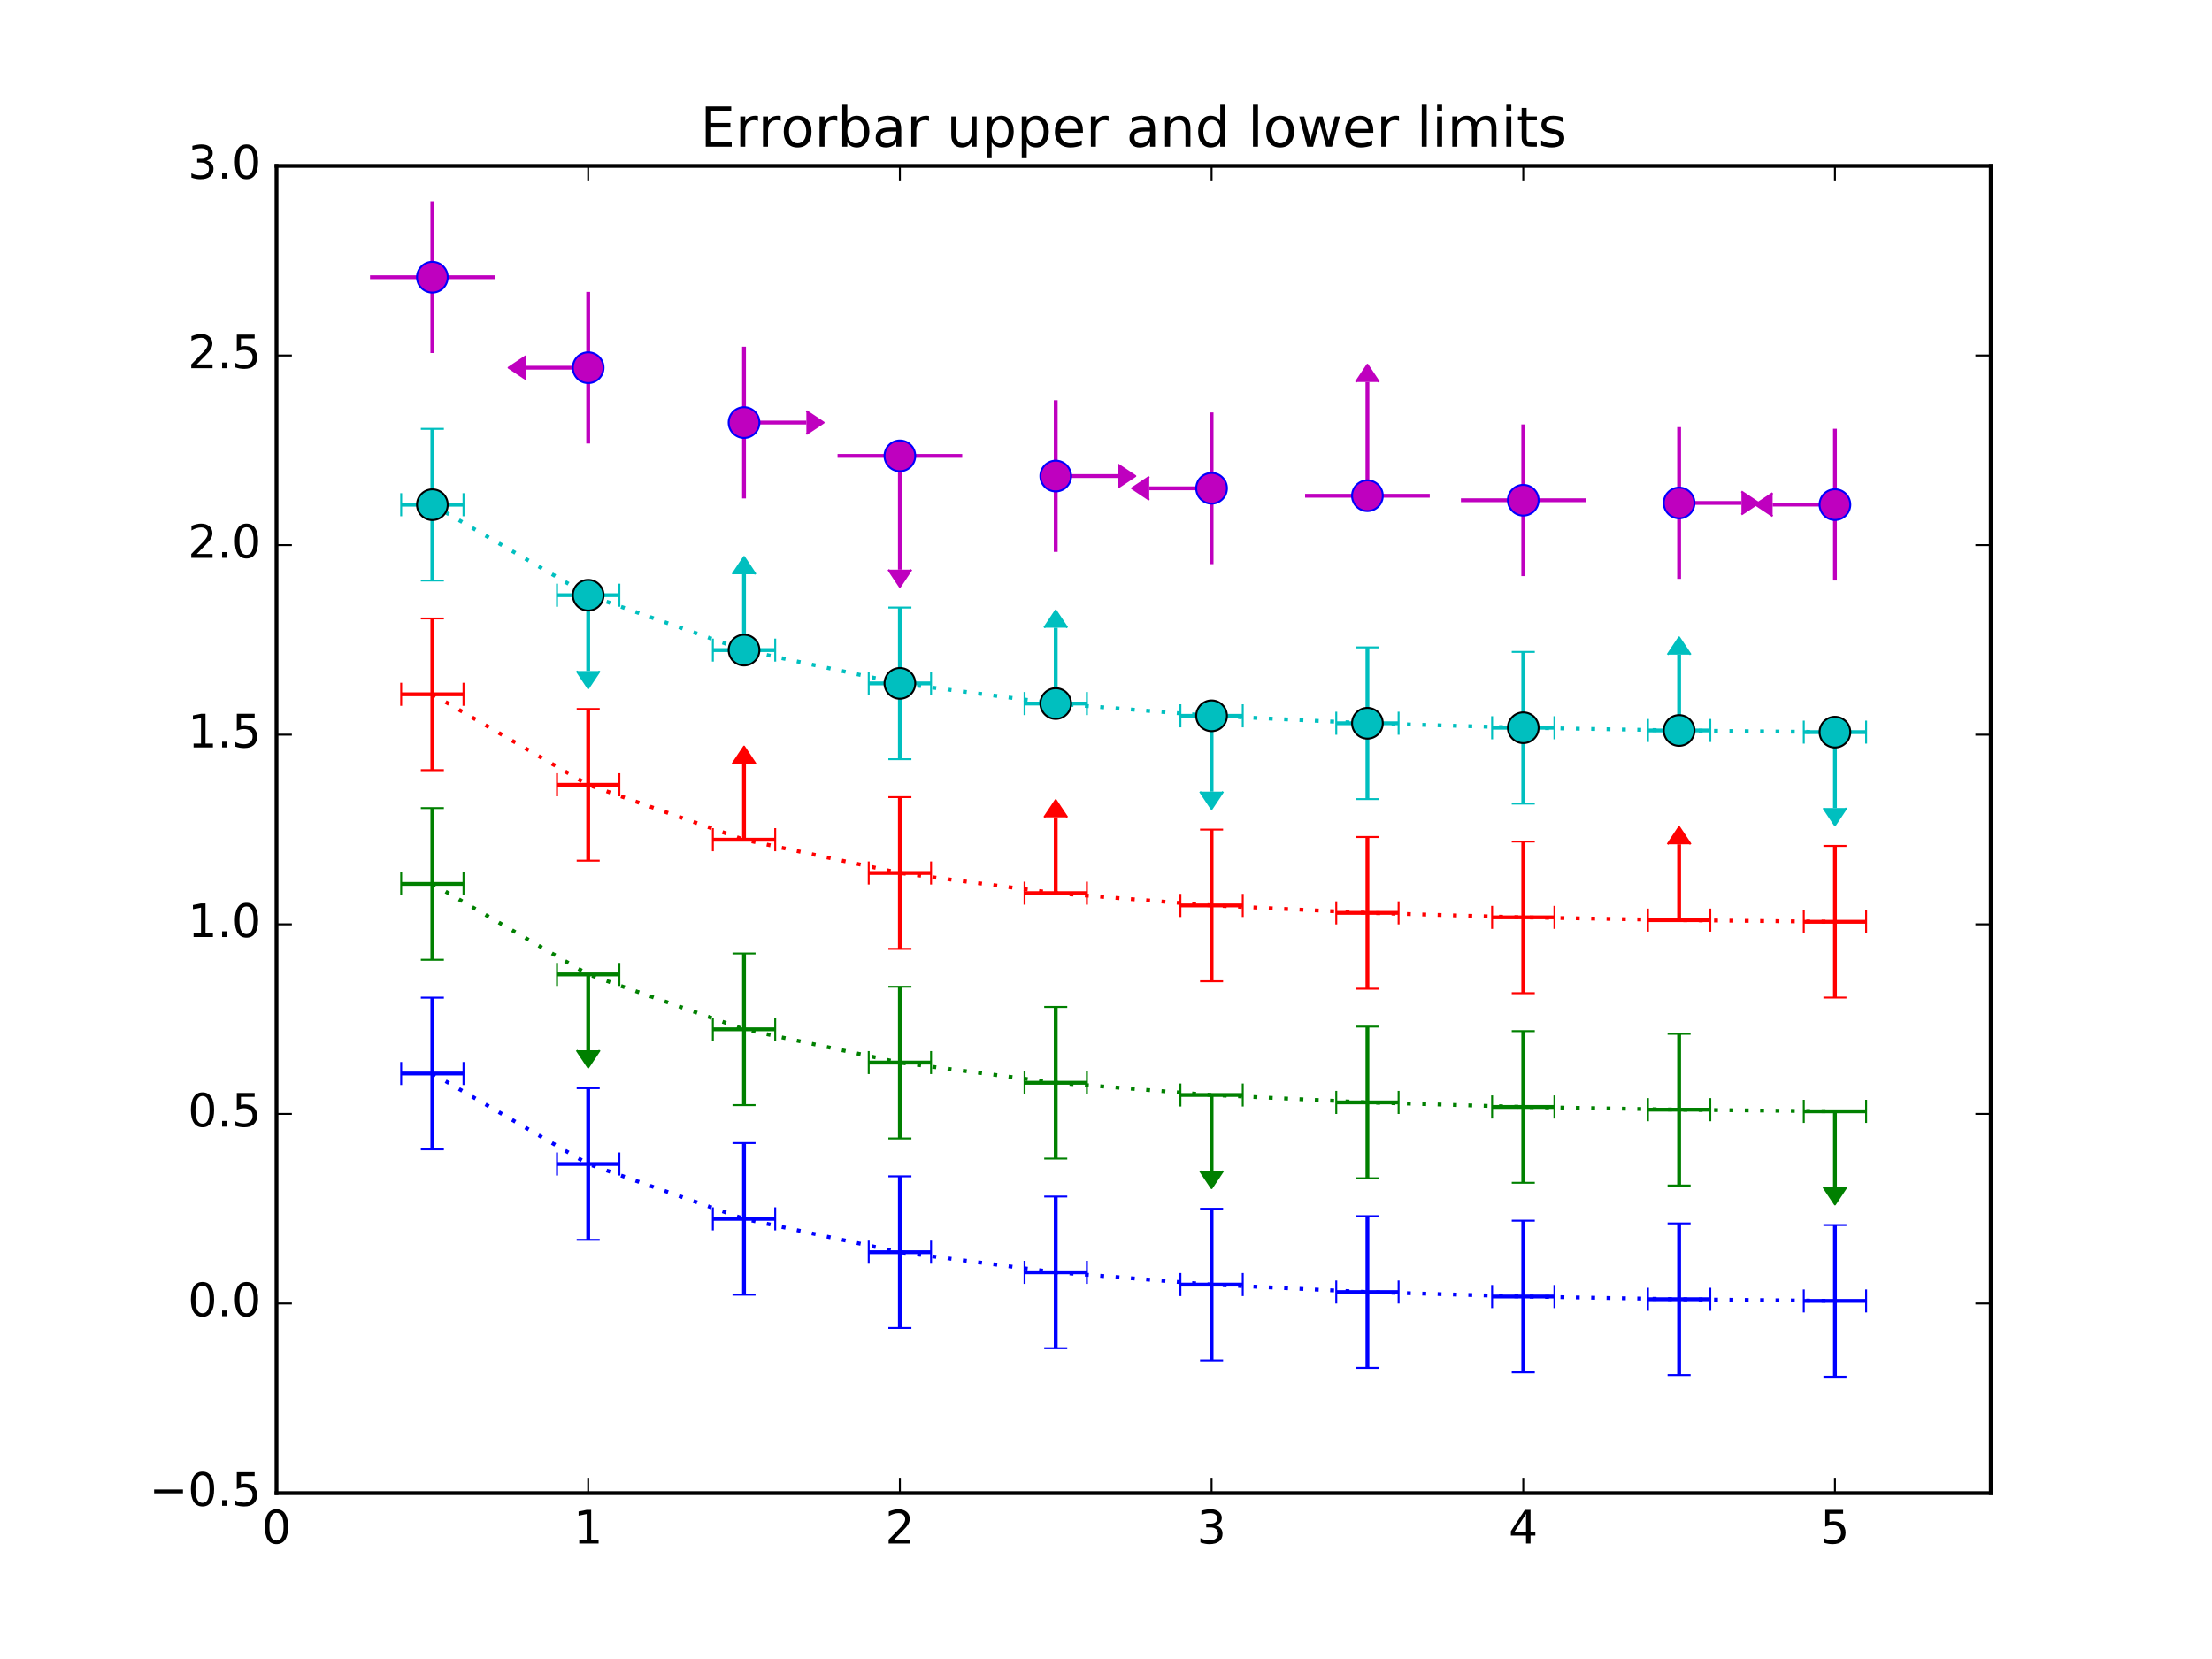 <?xml version="1.0" encoding="utf-8" standalone="no"?>
<!DOCTYPE svg PUBLIC "-//W3C//DTD SVG 1.1//EN"
  "http://www.w3.org/Graphics/SVG/1.1/DTD/svg11.dtd">
<!-- Created with matplotlib (http://matplotlib.org/) -->
<svg height="432pt" version="1.1" viewBox="0 0 576 432" width="576pt" xmlns="http://www.w3.org/2000/svg" xmlns:xlink="http://www.w3.org/1999/xlink">
 <defs>
  <style type="text/css">
*{stroke-linecap:butt;stroke-linejoin:round;}
  </style>
 </defs>
 <g id="figure_1">
  <g id="patch_1">
   <path d="M 0 432 
L 576 432 
L 576 0 
L 0 0 
z
" style="fill:#ffffff;"/>
  </g>
  <g id="axes_1">
   <g id="patch_2">
    <path d="M 72 388.8 
L 518.4 388.8 
L 518.4 43.2 
L 72 43.2 
z
" style="fill:#ffffff;"/>
   </g>
   <g id="LineCollection_1">
    <path clip-path="url(#pa5d7f99718)" d="M 104.465 279.538 
L 120.698 279.538 
" style="fill:none;stroke:#0000ff;"/>
    <path clip-path="url(#pa5d7f99718)" d="M 145.047 303.103 
L 161.28 303.103 
" style="fill:none;stroke:#0000ff;"/>
    <path clip-path="url(#pa5d7f99718)" d="M 185.629 317.396 
L 201.862 317.396 
" style="fill:none;stroke:#0000ff;"/>
    <path clip-path="url(#pa5d7f99718)" d="M 226.211 326.065 
L 242.444 326.065 
" style="fill:none;stroke:#0000ff;"/>
    <path clip-path="url(#pa5d7f99718)" d="M 266.793 331.323 
L 283.025 331.323 
" style="fill:none;stroke:#0000ff;"/>
    <path clip-path="url(#pa5d7f99718)" d="M 307.375 334.512 
L 323.607 334.512 
" style="fill:none;stroke:#0000ff;"/>
    <path clip-path="url(#pa5d7f99718)" d="M 347.956 336.447 
L 364.189 336.447 
" style="fill:none;stroke:#0000ff;"/>
    <path clip-path="url(#pa5d7f99718)" d="M 388.538 337.62 
L 404.771 337.62 
" style="fill:none;stroke:#0000ff;"/>
    <path clip-path="url(#pa5d7f99718)" d="M 429.12 338.332 
L 445.353 338.332 
" style="fill:none;stroke:#0000ff;"/>
    <path clip-path="url(#pa5d7f99718)" d="M 469.702 338.763 
L 485.935 338.763 
" style="fill:none;stroke:#0000ff;"/>
   </g>
   <g id="LineCollection_2">
    <path clip-path="url(#pa5d7f99718)" d="M 112.582 299.287 
L 112.582 259.789 
" style="fill:none;stroke:#0000ff;"/>
    <path clip-path="url(#pa5d7f99718)" d="M 153.164 322.852 
L 153.164 283.355 
" style="fill:none;stroke:#0000ff;"/>
    <path clip-path="url(#pa5d7f99718)" d="M 193.745 337.145 
L 193.745 297.647 
" style="fill:none;stroke:#0000ff;"/>
    <path clip-path="url(#pa5d7f99718)" d="M 234.327 345.814 
L 234.327 306.317 
" style="fill:none;stroke:#0000ff;"/>
    <path clip-path="url(#pa5d7f99718)" d="M 274.909 351.072 
L 274.909 311.575 
" style="fill:none;stroke:#0000ff;"/>
    <path clip-path="url(#pa5d7f99718)" d="M 315.491 354.261 
L 315.491 314.764 
" style="fill:none;stroke:#0000ff;"/>
    <path clip-path="url(#pa5d7f99718)" d="M 356.073 356.195 
L 356.073 316.698 
" style="fill:none;stroke:#0000ff;"/>
    <path clip-path="url(#pa5d7f99718)" d="M 396.655 357.369 
L 396.655 317.871 
" style="fill:none;stroke:#0000ff;"/>
    <path clip-path="url(#pa5d7f99718)" d="M 437.236 358.08 
L 437.236 318.583 
" style="fill:none;stroke:#0000ff;"/>
    <path clip-path="url(#pa5d7f99718)" d="M 477.818 358.512 
L 477.818 319.015 
" style="fill:none;stroke:#0000ff;"/>
   </g>
   <g id="LineCollection_3">
    <path clip-path="url(#pa5d7f99718)" d="M 104.465 230.167 
L 120.698 230.167 
" style="fill:none;stroke:#008000;"/>
    <path clip-path="url(#pa5d7f99718)" d="M 145.047 253.732 
L 161.28 253.732 
" style="fill:none;stroke:#008000;"/>
    <path clip-path="url(#pa5d7f99718)" d="M 185.629 268.025 
L 201.862 268.025 
" style="fill:none;stroke:#008000;"/>
    <path clip-path="url(#pa5d7f99718)" d="M 226.211 276.694 
L 242.444 276.694 
" style="fill:none;stroke:#008000;"/>
    <path clip-path="url(#pa5d7f99718)" d="M 266.793 281.952 
L 283.025 281.952 
" style="fill:none;stroke:#008000;"/>
    <path clip-path="url(#pa5d7f99718)" d="M 307.375 285.141 
L 323.607 285.141 
" style="fill:none;stroke:#008000;"/>
    <path clip-path="url(#pa5d7f99718)" d="M 347.956 287.075 
L 364.189 287.075 
" style="fill:none;stroke:#008000;"/>
    <path clip-path="url(#pa5d7f99718)" d="M 388.538 288.249 
L 404.771 288.249 
" style="fill:none;stroke:#008000;"/>
    <path clip-path="url(#pa5d7f99718)" d="M 429.12 288.96 
L 445.353 288.96 
" style="fill:none;stroke:#008000;"/>
    <path clip-path="url(#pa5d7f99718)" d="M 469.702 289.392 
L 485.935 289.392 
" style="fill:none;stroke:#008000;"/>
   </g>
   <g id="LineCollection_4">
    <path clip-path="url(#pa5d7f99718)" d="M 112.582 249.915 
L 112.582 210.418 
" style="fill:none;stroke:#008000;"/>
    <path clip-path="url(#pa5d7f99718)" d="M 193.745 287.773 
L 193.745 248.276 
" style="fill:none;stroke:#008000;"/>
    <path clip-path="url(#pa5d7f99718)" d="M 234.327 296.442 
L 234.327 256.945 
" style="fill:none;stroke:#008000;"/>
    <path clip-path="url(#pa5d7f99718)" d="M 274.909 301.7 
L 274.909 262.203 
" style="fill:none;stroke:#008000;"/>
    <path clip-path="url(#pa5d7f99718)" d="M 356.073 306.824 
L 356.073 267.327 
" style="fill:none;stroke:#008000;"/>
    <path clip-path="url(#pa5d7f99718)" d="M 396.655 307.997 
L 396.655 268.5 
" style="fill:none;stroke:#008000;"/>
    <path clip-path="url(#pa5d7f99718)" d="M 437.236 308.709 
L 437.236 269.212 
" style="fill:none;stroke:#008000;"/>
   </g>
   <g id="LineCollection_5">
    <path clip-path="url(#pa5d7f99718)" d="M 153.164 273.48 
L 153.164 253.732 
" style="fill:none;stroke:#008000;"/>
    <path clip-path="url(#pa5d7f99718)" d="M 315.491 304.89 
L 315.491 285.141 
" style="fill:none;stroke:#008000;"/>
    <path clip-path="url(#pa5d7f99718)" d="M 477.818 309.14 
L 477.818 289.392 
" style="fill:none;stroke:#008000;"/>
   </g>
   <g id="LineCollection_6">
    <path clip-path="url(#pa5d7f99718)" d="M 104.465 180.795 
L 120.698 180.795 
" style="fill:none;stroke:#ff0000;"/>
    <path clip-path="url(#pa5d7f99718)" d="M 145.047 204.36 
L 161.28 204.36 
" style="fill:none;stroke:#ff0000;"/>
    <path clip-path="url(#pa5d7f99718)" d="M 185.629 218.653 
L 201.862 218.653 
" style="fill:none;stroke:#ff0000;"/>
    <path clip-path="url(#pa5d7f99718)" d="M 226.211 227.322 
L 242.444 227.322 
" style="fill:none;stroke:#ff0000;"/>
    <path clip-path="url(#pa5d7f99718)" d="M 266.793 232.58 
L 283.025 232.58 
" style="fill:none;stroke:#ff0000;"/>
    <path clip-path="url(#pa5d7f99718)" d="M 307.375 235.77 
L 323.607 235.77 
" style="fill:none;stroke:#ff0000;"/>
    <path clip-path="url(#pa5d7f99718)" d="M 347.956 237.704 
L 364.189 237.704 
" style="fill:none;stroke:#ff0000;"/>
    <path clip-path="url(#pa5d7f99718)" d="M 388.538 238.877 
L 404.771 238.877 
" style="fill:none;stroke:#ff0000;"/>
    <path clip-path="url(#pa5d7f99718)" d="M 429.12 239.589 
L 445.353 239.589 
" style="fill:none;stroke:#ff0000;"/>
    <path clip-path="url(#pa5d7f99718)" d="M 469.702 240.02 
L 485.935 240.02 
" style="fill:none;stroke:#ff0000;"/>
   </g>
   <g id="LineCollection_7">
    <path clip-path="url(#pa5d7f99718)" d="M 112.582 200.544 
L 112.582 161.047 
" style="fill:none;stroke:#ff0000;"/>
    <path clip-path="url(#pa5d7f99718)" d="M 153.164 224.109 
L 153.164 184.612 
" style="fill:none;stroke:#ff0000;"/>
    <path clip-path="url(#pa5d7f99718)" d="M 234.327 247.071 
L 234.327 207.574 
" style="fill:none;stroke:#ff0000;"/>
    <path clip-path="url(#pa5d7f99718)" d="M 315.491 255.518 
L 315.491 216.021 
" style="fill:none;stroke:#ff0000;"/>
    <path clip-path="url(#pa5d7f99718)" d="M 356.073 257.453 
L 356.073 217.955 
" style="fill:none;stroke:#ff0000;"/>
    <path clip-path="url(#pa5d7f99718)" d="M 396.655 258.626 
L 396.655 219.129 
" style="fill:none;stroke:#ff0000;"/>
    <path clip-path="url(#pa5d7f99718)" d="M 477.818 259.769 
L 477.818 220.272 
" style="fill:none;stroke:#ff0000;"/>
   </g>
   <g id="LineCollection_8">
    <path clip-path="url(#pa5d7f99718)" d="M 193.745 218.653 
L 193.745 198.905 
" style="fill:none;stroke:#ff0000;"/>
    <path clip-path="url(#pa5d7f99718)" d="M 274.909 232.58 
L 274.909 212.832 
" style="fill:none;stroke:#ff0000;"/>
    <path clip-path="url(#pa5d7f99718)" d="M 437.236 239.589 
L 437.236 219.84 
" style="fill:none;stroke:#ff0000;"/>
   </g>
   <g id="LineCollection_9">
    <path clip-path="url(#pa5d7f99718)" d="M 104.465 131.424 
L 120.698 131.424 
" style="fill:none;stroke:#00bfbf;"/>
    <path clip-path="url(#pa5d7f99718)" d="M 145.047 154.989 
L 161.28 154.989 
" style="fill:none;stroke:#00bfbf;"/>
    <path clip-path="url(#pa5d7f99718)" d="M 185.629 169.282 
L 201.862 169.282 
" style="fill:none;stroke:#00bfbf;"/>
    <path clip-path="url(#pa5d7f99718)" d="M 226.211 177.951 
L 242.444 177.951 
" style="fill:none;stroke:#00bfbf;"/>
    <path clip-path="url(#pa5d7f99718)" d="M 266.793 183.209 
L 283.025 183.209 
" style="fill:none;stroke:#00bfbf;"/>
    <path clip-path="url(#pa5d7f99718)" d="M 307.375 186.398 
L 323.607 186.398 
" style="fill:none;stroke:#00bfbf;"/>
    <path clip-path="url(#pa5d7f99718)" d="M 347.956 188.333 
L 364.189 188.333 
" style="fill:none;stroke:#00bfbf;"/>
    <path clip-path="url(#pa5d7f99718)" d="M 388.538 189.506 
L 404.771 189.506 
" style="fill:none;stroke:#00bfbf;"/>
    <path clip-path="url(#pa5d7f99718)" d="M 429.12 190.217 
L 445.353 190.217 
" style="fill:none;stroke:#00bfbf;"/>
    <path clip-path="url(#pa5d7f99718)" d="M 469.702 190.649 
L 485.935 190.649 
" style="fill:none;stroke:#00bfbf;"/>
   </g>
   <g id="LineCollection_10">
    <path clip-path="url(#pa5d7f99718)" d="M 112.582 151.172 
L 112.582 111.675 
" style="fill:none;stroke:#00bfbf;"/>
    <path clip-path="url(#pa5d7f99718)" d="M 234.327 197.699 
L 234.327 158.202 
" style="fill:none;stroke:#00bfbf;"/>
    <path clip-path="url(#pa5d7f99718)" d="M 356.073 208.081 
L 356.073 168.584 
" style="fill:none;stroke:#00bfbf;"/>
    <path clip-path="url(#pa5d7f99718)" d="M 396.655 209.254 
L 396.655 169.757 
" style="fill:none;stroke:#00bfbf;"/>
   </g>
   <g id="LineCollection_11">
    <path clip-path="url(#pa5d7f99718)" d="M 193.745 169.282 
L 193.745 149.533 
" style="fill:none;stroke:#00bfbf;"/>
    <path clip-path="url(#pa5d7f99718)" d="M 274.909 183.209 
L 274.909 163.46 
" style="fill:none;stroke:#00bfbf;"/>
    <path clip-path="url(#pa5d7f99718)" d="M 437.236 190.217 
L 437.236 170.469 
" style="fill:none;stroke:#00bfbf;"/>
   </g>
   <g id="LineCollection_12">
    <path clip-path="url(#pa5d7f99718)" d="M 153.164 174.737 
L 153.164 154.989 
" style="fill:none;stroke:#00bfbf;"/>
    <path clip-path="url(#pa5d7f99718)" d="M 315.491 206.147 
L 315.491 186.398 
" style="fill:none;stroke:#00bfbf;"/>
    <path clip-path="url(#pa5d7f99718)" d="M 477.818 210.398 
L 477.818 190.649 
" style="fill:none;stroke:#00bfbf;"/>
   </g>
   <g id="LineCollection_13">
    <path clip-path="url(#pa5d7f99718)" d="M 96.349 72.178 
L 128.815 72.178 
" style="fill:none;stroke:#bf00bf;"/>
    <path clip-path="url(#pa5d7f99718)" d="M 218.095 118.705 
L 250.56 118.705 
" style="fill:none;stroke:#bf00bf;"/>
    <path clip-path="url(#pa5d7f99718)" d="M 339.84 129.087 
L 372.305 129.087 
" style="fill:none;stroke:#bf00bf;"/>
    <path clip-path="url(#pa5d7f99718)" d="M 380.422 130.26 
L 412.887 130.26 
" style="fill:none;stroke:#bf00bf;"/>
   </g>
   <g id="LineCollection_14">
    <path clip-path="url(#pa5d7f99718)" d="M 193.745 110.036 
L 209.978 110.036 
" style="fill:none;stroke:#bf00bf;"/>
    <path clip-path="url(#pa5d7f99718)" d="M 274.909 123.963 
L 291.142 123.963 
" style="fill:none;stroke:#bf00bf;"/>
    <path clip-path="url(#pa5d7f99718)" d="M 437.236 130.972 
L 453.469 130.972 
" style="fill:none;stroke:#bf00bf;"/>
   </g>
   <g id="LineCollection_15">
    <path clip-path="url(#pa5d7f99718)" d="M 136.931 95.743 
L 153.164 95.743 
" style="fill:none;stroke:#bf00bf;"/>
    <path clip-path="url(#pa5d7f99718)" d="M 299.258 127.152 
L 315.491 127.152 
" style="fill:none;stroke:#bf00bf;"/>
    <path clip-path="url(#pa5d7f99718)" d="M 461.585 131.403 
L 477.818 131.403 
" style="fill:none;stroke:#bf00bf;"/>
   </g>
   <g id="LineCollection_16">
    <path clip-path="url(#pa5d7f99718)" d="M 112.582 91.927 
L 112.582 52.429 
" style="fill:none;stroke:#bf00bf;"/>
    <path clip-path="url(#pa5d7f99718)" d="M 153.164 115.492 
L 153.164 75.995 
" style="fill:none;stroke:#bf00bf;"/>
    <path clip-path="url(#pa5d7f99718)" d="M 193.745 129.785 
L 193.745 90.287 
" style="fill:none;stroke:#bf00bf;"/>
    <path clip-path="url(#pa5d7f99718)" d="M 274.909 143.712 
L 274.909 104.215 
" style="fill:none;stroke:#bf00bf;"/>
    <path clip-path="url(#pa5d7f99718)" d="M 315.491 146.901 
L 315.491 107.404 
" style="fill:none;stroke:#bf00bf;"/>
    <path clip-path="url(#pa5d7f99718)" d="M 396.655 150.009 
L 396.655 110.511 
" style="fill:none;stroke:#bf00bf;"/>
    <path clip-path="url(#pa5d7f99718)" d="M 437.236 150.72 
L 437.236 111.223 
" style="fill:none;stroke:#bf00bf;"/>
    <path clip-path="url(#pa5d7f99718)" d="M 477.818 151.152 
L 477.818 111.655 
" style="fill:none;stroke:#bf00bf;"/>
   </g>
   <g id="LineCollection_17">
    <path clip-path="url(#pa5d7f99718)" d="M 356.073 129.087 
L 356.073 99.464 
" style="fill:none;stroke:#bf00bf;"/>
   </g>
   <g id="LineCollection_18">
    <path clip-path="url(#pa5d7f99718)" d="M 234.327 148.328 
L 234.327 118.705 
" style="fill:none;stroke:#bf00bf;"/>
   </g>
   <g id="line2d_1">
    <defs>
     <path d="M 0 3 
L 0 -3 
" id="m004f36bb35" style="stroke:#0000ff;stroke-width:0.5;"/>
    </defs>
    <g clip-path="url(#pa5d7f99718)">
     <use style="fill:#0000ff;stroke:#0000ff;stroke-width:0.5;" x="104.465" xlink:href="#m004f36bb35" y="279.538"/>
     <use style="fill:#0000ff;stroke:#0000ff;stroke-width:0.5;" x="145.047" xlink:href="#m004f36bb35" y="303.103"/>
     <use style="fill:#0000ff;stroke:#0000ff;stroke-width:0.5;" x="185.629" xlink:href="#m004f36bb35" y="317.396"/>
     <use style="fill:#0000ff;stroke:#0000ff;stroke-width:0.5;" x="226.211" xlink:href="#m004f36bb35" y="326.065"/>
     <use style="fill:#0000ff;stroke:#0000ff;stroke-width:0.5;" x="266.793" xlink:href="#m004f36bb35" y="331.323"/>
     <use style="fill:#0000ff;stroke:#0000ff;stroke-width:0.5;" x="307.375" xlink:href="#m004f36bb35" y="334.512"/>
     <use style="fill:#0000ff;stroke:#0000ff;stroke-width:0.5;" x="347.956" xlink:href="#m004f36bb35" y="336.447"/>
     <use style="fill:#0000ff;stroke:#0000ff;stroke-width:0.5;" x="388.538" xlink:href="#m004f36bb35" y="337.62"/>
     <use style="fill:#0000ff;stroke:#0000ff;stroke-width:0.5;" x="429.12" xlink:href="#m004f36bb35" y="338.332"/>
     <use style="fill:#0000ff;stroke:#0000ff;stroke-width:0.5;" x="469.702" xlink:href="#m004f36bb35" y="338.763"/>
    </g>
   </g>
   <g id="line2d_2">
    <g clip-path="url(#pa5d7f99718)">
     <use style="fill:#0000ff;stroke:#0000ff;stroke-width:0.5;" x="120.698" xlink:href="#m004f36bb35" y="279.538"/>
     <use style="fill:#0000ff;stroke:#0000ff;stroke-width:0.5;" x="161.28" xlink:href="#m004f36bb35" y="303.103"/>
     <use style="fill:#0000ff;stroke:#0000ff;stroke-width:0.5;" x="201.862" xlink:href="#m004f36bb35" y="317.396"/>
     <use style="fill:#0000ff;stroke:#0000ff;stroke-width:0.5;" x="242.444" xlink:href="#m004f36bb35" y="326.065"/>
     <use style="fill:#0000ff;stroke:#0000ff;stroke-width:0.5;" x="283.025" xlink:href="#m004f36bb35" y="331.323"/>
     <use style="fill:#0000ff;stroke:#0000ff;stroke-width:0.5;" x="323.607" xlink:href="#m004f36bb35" y="334.512"/>
     <use style="fill:#0000ff;stroke:#0000ff;stroke-width:0.5;" x="364.189" xlink:href="#m004f36bb35" y="336.447"/>
     <use style="fill:#0000ff;stroke:#0000ff;stroke-width:0.5;" x="404.771" xlink:href="#m004f36bb35" y="337.62"/>
     <use style="fill:#0000ff;stroke:#0000ff;stroke-width:0.5;" x="445.353" xlink:href="#m004f36bb35" y="338.332"/>
     <use style="fill:#0000ff;stroke:#0000ff;stroke-width:0.5;" x="485.935" xlink:href="#m004f36bb35" y="338.763"/>
    </g>
   </g>
   <g id="line2d_3">
    <defs>
     <path d="M 3 0 
L -3 -0 
" id="m8c1b5bfeff" style="stroke:#0000ff;stroke-width:0.5;"/>
    </defs>
    <g clip-path="url(#pa5d7f99718)">
     <use style="fill:#0000ff;stroke:#0000ff;stroke-width:0.5;" x="112.582" xlink:href="#m8c1b5bfeff" y="299.287"/>
     <use style="fill:#0000ff;stroke:#0000ff;stroke-width:0.5;" x="153.164" xlink:href="#m8c1b5bfeff" y="322.852"/>
     <use style="fill:#0000ff;stroke:#0000ff;stroke-width:0.5;" x="193.745" xlink:href="#m8c1b5bfeff" y="337.145"/>
     <use style="fill:#0000ff;stroke:#0000ff;stroke-width:0.5;" x="234.327" xlink:href="#m8c1b5bfeff" y="345.814"/>
     <use style="fill:#0000ff;stroke:#0000ff;stroke-width:0.5;" x="274.909" xlink:href="#m8c1b5bfeff" y="351.072"/>
     <use style="fill:#0000ff;stroke:#0000ff;stroke-width:0.5;" x="315.491" xlink:href="#m8c1b5bfeff" y="354.261"/>
     <use style="fill:#0000ff;stroke:#0000ff;stroke-width:0.5;" x="356.073" xlink:href="#m8c1b5bfeff" y="356.195"/>
     <use style="fill:#0000ff;stroke:#0000ff;stroke-width:0.5;" x="396.655" xlink:href="#m8c1b5bfeff" y="357.369"/>
     <use style="fill:#0000ff;stroke:#0000ff;stroke-width:0.5;" x="437.236" xlink:href="#m8c1b5bfeff" y="358.08"/>
     <use style="fill:#0000ff;stroke:#0000ff;stroke-width:0.5;" x="477.818" xlink:href="#m8c1b5bfeff" y="358.512"/>
    </g>
   </g>
   <g id="line2d_4">
    <g clip-path="url(#pa5d7f99718)">
     <use style="fill:#0000ff;stroke:#0000ff;stroke-width:0.5;" x="112.582" xlink:href="#m8c1b5bfeff" y="259.789"/>
     <use style="fill:#0000ff;stroke:#0000ff;stroke-width:0.5;" x="153.164" xlink:href="#m8c1b5bfeff" y="283.355"/>
     <use style="fill:#0000ff;stroke:#0000ff;stroke-width:0.5;" x="193.745" xlink:href="#m8c1b5bfeff" y="297.647"/>
     <use style="fill:#0000ff;stroke:#0000ff;stroke-width:0.5;" x="234.327" xlink:href="#m8c1b5bfeff" y="306.317"/>
     <use style="fill:#0000ff;stroke:#0000ff;stroke-width:0.5;" x="274.909" xlink:href="#m8c1b5bfeff" y="311.575"/>
     <use style="fill:#0000ff;stroke:#0000ff;stroke-width:0.5;" x="315.491" xlink:href="#m8c1b5bfeff" y="314.764"/>
     <use style="fill:#0000ff;stroke:#0000ff;stroke-width:0.5;" x="356.073" xlink:href="#m8c1b5bfeff" y="316.698"/>
     <use style="fill:#0000ff;stroke:#0000ff;stroke-width:0.5;" x="396.655" xlink:href="#m8c1b5bfeff" y="317.871"/>
     <use style="fill:#0000ff;stroke:#0000ff;stroke-width:0.5;" x="437.236" xlink:href="#m8c1b5bfeff" y="318.583"/>
     <use style="fill:#0000ff;stroke:#0000ff;stroke-width:0.5;" x="477.818" xlink:href="#m8c1b5bfeff" y="319.015"/>
    </g>
   </g>
   <g id="line2d_5">
    <path clip-path="url(#pa5d7f99718)" d="M 112.582 279.538 
L 153.164 303.103 
L 193.745 317.396 
L 234.327 326.065 
L 274.909 331.323 
L 315.491 334.512 
L 356.073 336.447 
L 396.655 337.62 
L 437.236 338.332 
L 477.818 338.763 
" style="fill:none;stroke:#0000ff;stroke-dasharray:1,3;stroke-dashoffset:0.0;"/>
   </g>
   <g id="line2d_6">
    <defs>
     <path d="M 0 3 
L 0 -3 
" id="mec1e17a7e6" style="stroke:#008000;stroke-width:0.5;"/>
    </defs>
    <g clip-path="url(#pa5d7f99718)">
     <use style="fill:#008000;stroke:#008000;stroke-width:0.5;" x="104.465" xlink:href="#mec1e17a7e6" y="230.167"/>
     <use style="fill:#008000;stroke:#008000;stroke-width:0.5;" x="145.047" xlink:href="#mec1e17a7e6" y="253.732"/>
     <use style="fill:#008000;stroke:#008000;stroke-width:0.5;" x="185.629" xlink:href="#mec1e17a7e6" y="268.025"/>
     <use style="fill:#008000;stroke:#008000;stroke-width:0.5;" x="226.211" xlink:href="#mec1e17a7e6" y="276.694"/>
     <use style="fill:#008000;stroke:#008000;stroke-width:0.5;" x="266.793" xlink:href="#mec1e17a7e6" y="281.952"/>
     <use style="fill:#008000;stroke:#008000;stroke-width:0.5;" x="307.375" xlink:href="#mec1e17a7e6" y="285.141"/>
     <use style="fill:#008000;stroke:#008000;stroke-width:0.5;" x="347.956" xlink:href="#mec1e17a7e6" y="287.075"/>
     <use style="fill:#008000;stroke:#008000;stroke-width:0.5;" x="388.538" xlink:href="#mec1e17a7e6" y="288.249"/>
     <use style="fill:#008000;stroke:#008000;stroke-width:0.5;" x="429.12" xlink:href="#mec1e17a7e6" y="288.96"/>
     <use style="fill:#008000;stroke:#008000;stroke-width:0.5;" x="469.702" xlink:href="#mec1e17a7e6" y="289.392"/>
    </g>
   </g>
   <g id="line2d_7">
    <g clip-path="url(#pa5d7f99718)">
     <use style="fill:#008000;stroke:#008000;stroke-width:0.5;" x="120.698" xlink:href="#mec1e17a7e6" y="230.167"/>
     <use style="fill:#008000;stroke:#008000;stroke-width:0.5;" x="161.28" xlink:href="#mec1e17a7e6" y="253.732"/>
     <use style="fill:#008000;stroke:#008000;stroke-width:0.5;" x="201.862" xlink:href="#mec1e17a7e6" y="268.025"/>
     <use style="fill:#008000;stroke:#008000;stroke-width:0.5;" x="242.444" xlink:href="#mec1e17a7e6" y="276.694"/>
     <use style="fill:#008000;stroke:#008000;stroke-width:0.5;" x="283.025" xlink:href="#mec1e17a7e6" y="281.952"/>
     <use style="fill:#008000;stroke:#008000;stroke-width:0.5;" x="323.607" xlink:href="#mec1e17a7e6" y="285.141"/>
     <use style="fill:#008000;stroke:#008000;stroke-width:0.5;" x="364.189" xlink:href="#mec1e17a7e6" y="287.075"/>
     <use style="fill:#008000;stroke:#008000;stroke-width:0.5;" x="404.771" xlink:href="#mec1e17a7e6" y="288.249"/>
     <use style="fill:#008000;stroke:#008000;stroke-width:0.5;" x="445.353" xlink:href="#mec1e17a7e6" y="288.96"/>
     <use style="fill:#008000;stroke:#008000;stroke-width:0.5;" x="485.935" xlink:href="#mec1e17a7e6" y="289.392"/>
    </g>
   </g>
   <g id="line2d_8">
    <defs>
     <path d="M 3 0 
L -3 -0 
" id="m743892d2bf" style="stroke:#008000;stroke-width:0.5;"/>
    </defs>
    <g clip-path="url(#pa5d7f99718)">
     <use style="fill:#008000;stroke:#008000;stroke-width:0.5;" x="112.582" xlink:href="#m743892d2bf" y="249.915"/>
     <use style="fill:#008000;stroke:#008000;stroke-width:0.5;" x="193.745" xlink:href="#m743892d2bf" y="287.773"/>
     <use style="fill:#008000;stroke:#008000;stroke-width:0.5;" x="234.327" xlink:href="#m743892d2bf" y="296.442"/>
     <use style="fill:#008000;stroke:#008000;stroke-width:0.5;" x="274.909" xlink:href="#m743892d2bf" y="301.7"/>
     <use style="fill:#008000;stroke:#008000;stroke-width:0.5;" x="356.073" xlink:href="#m743892d2bf" y="306.824"/>
     <use style="fill:#008000;stroke:#008000;stroke-width:0.5;" x="396.655" xlink:href="#m743892d2bf" y="307.997"/>
     <use style="fill:#008000;stroke:#008000;stroke-width:0.5;" x="437.236" xlink:href="#m743892d2bf" y="308.709"/>
    </g>
   </g>
   <g id="line2d_9">
    <g clip-path="url(#pa5d7f99718)">
     <use style="fill:#008000;stroke:#008000;stroke-width:0.5;" x="112.582" xlink:href="#m743892d2bf" y="210.418"/>
     <use style="fill:#008000;stroke:#008000;stroke-width:0.5;" x="193.745" xlink:href="#m743892d2bf" y="248.276"/>
     <use style="fill:#008000;stroke:#008000;stroke-width:0.5;" x="234.327" xlink:href="#m743892d2bf" y="256.945"/>
     <use style="fill:#008000;stroke:#008000;stroke-width:0.5;" x="274.909" xlink:href="#m743892d2bf" y="262.203"/>
     <use style="fill:#008000;stroke:#008000;stroke-width:0.5;" x="356.073" xlink:href="#m743892d2bf" y="267.327"/>
     <use style="fill:#008000;stroke:#008000;stroke-width:0.5;" x="396.655" xlink:href="#m743892d2bf" y="268.5"/>
     <use style="fill:#008000;stroke:#008000;stroke-width:0.5;" x="437.236" xlink:href="#m743892d2bf" y="269.212"/>
    </g>
   </g>
   <g id="line2d_10">
    <defs>
     <path d="M -3 0 
L 0 4.5 
L 3 0 
" id="mfe02a7169b" style="stroke:#008000;stroke-linejoin:miter;stroke-width:0.5;"/>
    </defs>
    <g clip-path="url(#pa5d7f99718)">
     <use style="fill:#008000;stroke:#008000;stroke-linejoin:miter;stroke-width:0.5;" x="153.164" xlink:href="#mfe02a7169b" y="273.48"/>
     <use style="fill:#008000;stroke:#008000;stroke-linejoin:miter;stroke-width:0.5;" x="315.491" xlink:href="#mfe02a7169b" y="304.89"/>
     <use style="fill:#008000;stroke:#008000;stroke-linejoin:miter;stroke-width:0.5;" x="477.818" xlink:href="#mfe02a7169b" y="309.14"/>
    </g>
   </g>
   <g id="line2d_11">
    <g clip-path="url(#pa5d7f99718)">
     <use style="fill:#008000;stroke:#008000;stroke-width:0.5;" x="153.164" xlink:href="#m743892d2bf" y="253.732"/>
     <use style="fill:#008000;stroke:#008000;stroke-width:0.5;" x="315.491" xlink:href="#m743892d2bf" y="285.141"/>
     <use style="fill:#008000;stroke:#008000;stroke-width:0.5;" x="477.818" xlink:href="#m743892d2bf" y="289.392"/>
    </g>
   </g>
   <g id="line2d_12">
    <path clip-path="url(#pa5d7f99718)" d="M 112.582 230.167 
L 153.164 253.732 
L 193.745 268.025 
L 234.327 276.694 
L 274.909 281.952 
L 315.491 285.141 
L 356.073 287.075 
L 396.655 288.249 
L 437.236 288.96 
L 477.818 289.392 
" style="fill:none;stroke:#008000;stroke-dasharray:1,3;stroke-dashoffset:0.0;"/>
   </g>
   <g id="line2d_13">
    <defs>
     <path d="M 0 3 
L 0 -3 
" id="m8ea54299d4" style="stroke:#ff0000;stroke-width:0.5;"/>
    </defs>
    <g clip-path="url(#pa5d7f99718)">
     <use style="fill:#ff0000;stroke:#ff0000;stroke-width:0.5;" x="104.465" xlink:href="#m8ea54299d4" y="180.795"/>
     <use style="fill:#ff0000;stroke:#ff0000;stroke-width:0.5;" x="145.047" xlink:href="#m8ea54299d4" y="204.36"/>
     <use style="fill:#ff0000;stroke:#ff0000;stroke-width:0.5;" x="185.629" xlink:href="#m8ea54299d4" y="218.653"/>
     <use style="fill:#ff0000;stroke:#ff0000;stroke-width:0.5;" x="226.211" xlink:href="#m8ea54299d4" y="227.322"/>
     <use style="fill:#ff0000;stroke:#ff0000;stroke-width:0.5;" x="266.793" xlink:href="#m8ea54299d4" y="232.58"/>
     <use style="fill:#ff0000;stroke:#ff0000;stroke-width:0.5;" x="307.375" xlink:href="#m8ea54299d4" y="235.77"/>
     <use style="fill:#ff0000;stroke:#ff0000;stroke-width:0.5;" x="347.956" xlink:href="#m8ea54299d4" y="237.704"/>
     <use style="fill:#ff0000;stroke:#ff0000;stroke-width:0.5;" x="388.538" xlink:href="#m8ea54299d4" y="238.877"/>
     <use style="fill:#ff0000;stroke:#ff0000;stroke-width:0.5;" x="429.12" xlink:href="#m8ea54299d4" y="239.589"/>
     <use style="fill:#ff0000;stroke:#ff0000;stroke-width:0.5;" x="469.702" xlink:href="#m8ea54299d4" y="240.02"/>
    </g>
   </g>
   <g id="line2d_14">
    <g clip-path="url(#pa5d7f99718)">
     <use style="fill:#ff0000;stroke:#ff0000;stroke-width:0.5;" x="120.698" xlink:href="#m8ea54299d4" y="180.795"/>
     <use style="fill:#ff0000;stroke:#ff0000;stroke-width:0.5;" x="161.28" xlink:href="#m8ea54299d4" y="204.36"/>
     <use style="fill:#ff0000;stroke:#ff0000;stroke-width:0.5;" x="201.862" xlink:href="#m8ea54299d4" y="218.653"/>
     <use style="fill:#ff0000;stroke:#ff0000;stroke-width:0.5;" x="242.444" xlink:href="#m8ea54299d4" y="227.322"/>
     <use style="fill:#ff0000;stroke:#ff0000;stroke-width:0.5;" x="283.025" xlink:href="#m8ea54299d4" y="232.58"/>
     <use style="fill:#ff0000;stroke:#ff0000;stroke-width:0.5;" x="323.607" xlink:href="#m8ea54299d4" y="235.77"/>
     <use style="fill:#ff0000;stroke:#ff0000;stroke-width:0.5;" x="364.189" xlink:href="#m8ea54299d4" y="237.704"/>
     <use style="fill:#ff0000;stroke:#ff0000;stroke-width:0.5;" x="404.771" xlink:href="#m8ea54299d4" y="238.877"/>
     <use style="fill:#ff0000;stroke:#ff0000;stroke-width:0.5;" x="445.353" xlink:href="#m8ea54299d4" y="239.589"/>
     <use style="fill:#ff0000;stroke:#ff0000;stroke-width:0.5;" x="485.935" xlink:href="#m8ea54299d4" y="240.02"/>
    </g>
   </g>
   <g id="line2d_15">
    <defs>
     <path d="M 3 0 
L -3 -0 
" id="mb31799cc23" style="stroke:#ff0000;stroke-width:0.5;"/>
    </defs>
    <g clip-path="url(#pa5d7f99718)">
     <use style="fill:#ff0000;stroke:#ff0000;stroke-width:0.5;" x="112.582" xlink:href="#mb31799cc23" y="200.544"/>
     <use style="fill:#ff0000;stroke:#ff0000;stroke-width:0.5;" x="153.164" xlink:href="#mb31799cc23" y="224.109"/>
     <use style="fill:#ff0000;stroke:#ff0000;stroke-width:0.5;" x="234.327" xlink:href="#mb31799cc23" y="247.071"/>
     <use style="fill:#ff0000;stroke:#ff0000;stroke-width:0.5;" x="315.491" xlink:href="#mb31799cc23" y="255.518"/>
     <use style="fill:#ff0000;stroke:#ff0000;stroke-width:0.5;" x="356.073" xlink:href="#mb31799cc23" y="257.453"/>
     <use style="fill:#ff0000;stroke:#ff0000;stroke-width:0.5;" x="396.655" xlink:href="#mb31799cc23" y="258.626"/>
     <use style="fill:#ff0000;stroke:#ff0000;stroke-width:0.5;" x="477.818" xlink:href="#mb31799cc23" y="259.769"/>
    </g>
   </g>
   <g id="line2d_16">
    <g clip-path="url(#pa5d7f99718)">
     <use style="fill:#ff0000;stroke:#ff0000;stroke-width:0.5;" x="112.582" xlink:href="#mb31799cc23" y="161.047"/>
     <use style="fill:#ff0000;stroke:#ff0000;stroke-width:0.5;" x="153.164" xlink:href="#mb31799cc23" y="184.612"/>
     <use style="fill:#ff0000;stroke:#ff0000;stroke-width:0.5;" x="234.327" xlink:href="#mb31799cc23" y="207.574"/>
     <use style="fill:#ff0000;stroke:#ff0000;stroke-width:0.5;" x="315.491" xlink:href="#mb31799cc23" y="216.021"/>
     <use style="fill:#ff0000;stroke:#ff0000;stroke-width:0.5;" x="356.073" xlink:href="#mb31799cc23" y="217.955"/>
     <use style="fill:#ff0000;stroke:#ff0000;stroke-width:0.5;" x="396.655" xlink:href="#mb31799cc23" y="219.129"/>
     <use style="fill:#ff0000;stroke:#ff0000;stroke-width:0.5;" x="477.818" xlink:href="#mb31799cc23" y="220.272"/>
    </g>
   </g>
   <g id="line2d_17">
    <defs>
     <path d="M 3 0 
L 0 -4.5 
L -3 -0 
" id="m7ad70d1d04" style="stroke:#ff0000;stroke-linejoin:miter;stroke-width:0.5;"/>
    </defs>
    <g clip-path="url(#pa5d7f99718)">
     <use style="fill:#ff0000;stroke:#ff0000;stroke-linejoin:miter;stroke-width:0.5;" x="193.745" xlink:href="#m7ad70d1d04" y="198.905"/>
     <use style="fill:#ff0000;stroke:#ff0000;stroke-linejoin:miter;stroke-width:0.5;" x="274.909" xlink:href="#m7ad70d1d04" y="212.832"/>
     <use style="fill:#ff0000;stroke:#ff0000;stroke-linejoin:miter;stroke-width:0.5;" x="437.236" xlink:href="#m7ad70d1d04" y="219.84"/>
    </g>
   </g>
   <g id="line2d_18">
    <g clip-path="url(#pa5d7f99718)">
     <use style="fill:#ff0000;stroke:#ff0000;stroke-width:0.5;" x="193.745" xlink:href="#mb31799cc23" y="218.653"/>
     <use style="fill:#ff0000;stroke:#ff0000;stroke-width:0.5;" x="274.909" xlink:href="#mb31799cc23" y="232.58"/>
     <use style="fill:#ff0000;stroke:#ff0000;stroke-width:0.5;" x="437.236" xlink:href="#mb31799cc23" y="239.589"/>
    </g>
   </g>
   <g id="line2d_19">
    <path clip-path="url(#pa5d7f99718)" d="M 112.582 180.795 
L 153.164 204.36 
L 193.745 218.653 
L 234.327 227.322 
L 274.909 232.58 
L 315.491 235.77 
L 356.073 237.704 
L 396.655 238.877 
L 437.236 239.589 
L 477.818 240.02 
" style="fill:none;stroke:#ff0000;stroke-dasharray:1,3;stroke-dashoffset:0.0;"/>
   </g>
   <g id="line2d_20">
    <defs>
     <path d="M 0 3 
L 0 -3 
" id="m501d5549ce" style="stroke:#00bfbf;stroke-width:0.5;"/>
    </defs>
    <g clip-path="url(#pa5d7f99718)">
     <use style="fill:#00bfbf;stroke:#00bfbf;stroke-width:0.5;" x="104.465" xlink:href="#m501d5549ce" y="131.424"/>
     <use style="fill:#00bfbf;stroke:#00bfbf;stroke-width:0.5;" x="145.047" xlink:href="#m501d5549ce" y="154.989"/>
     <use style="fill:#00bfbf;stroke:#00bfbf;stroke-width:0.5;" x="185.629" xlink:href="#m501d5549ce" y="169.282"/>
     <use style="fill:#00bfbf;stroke:#00bfbf;stroke-width:0.5;" x="226.211" xlink:href="#m501d5549ce" y="177.951"/>
     <use style="fill:#00bfbf;stroke:#00bfbf;stroke-width:0.5;" x="266.793" xlink:href="#m501d5549ce" y="183.209"/>
     <use style="fill:#00bfbf;stroke:#00bfbf;stroke-width:0.5;" x="307.375" xlink:href="#m501d5549ce" y="186.398"/>
     <use style="fill:#00bfbf;stroke:#00bfbf;stroke-width:0.5;" x="347.956" xlink:href="#m501d5549ce" y="188.333"/>
     <use style="fill:#00bfbf;stroke:#00bfbf;stroke-width:0.5;" x="388.538" xlink:href="#m501d5549ce" y="189.506"/>
     <use style="fill:#00bfbf;stroke:#00bfbf;stroke-width:0.5;" x="429.12" xlink:href="#m501d5549ce" y="190.217"/>
     <use style="fill:#00bfbf;stroke:#00bfbf;stroke-width:0.5;" x="469.702" xlink:href="#m501d5549ce" y="190.649"/>
    </g>
   </g>
   <g id="line2d_21">
    <g clip-path="url(#pa5d7f99718)">
     <use style="fill:#00bfbf;stroke:#00bfbf;stroke-width:0.5;" x="120.698" xlink:href="#m501d5549ce" y="131.424"/>
     <use style="fill:#00bfbf;stroke:#00bfbf;stroke-width:0.5;" x="161.28" xlink:href="#m501d5549ce" y="154.989"/>
     <use style="fill:#00bfbf;stroke:#00bfbf;stroke-width:0.5;" x="201.862" xlink:href="#m501d5549ce" y="169.282"/>
     <use style="fill:#00bfbf;stroke:#00bfbf;stroke-width:0.5;" x="242.444" xlink:href="#m501d5549ce" y="177.951"/>
     <use style="fill:#00bfbf;stroke:#00bfbf;stroke-width:0.5;" x="283.025" xlink:href="#m501d5549ce" y="183.209"/>
     <use style="fill:#00bfbf;stroke:#00bfbf;stroke-width:0.5;" x="323.607" xlink:href="#m501d5549ce" y="186.398"/>
     <use style="fill:#00bfbf;stroke:#00bfbf;stroke-width:0.5;" x="364.189" xlink:href="#m501d5549ce" y="188.333"/>
     <use style="fill:#00bfbf;stroke:#00bfbf;stroke-width:0.5;" x="404.771" xlink:href="#m501d5549ce" y="189.506"/>
     <use style="fill:#00bfbf;stroke:#00bfbf;stroke-width:0.5;" x="445.353" xlink:href="#m501d5549ce" y="190.217"/>
     <use style="fill:#00bfbf;stroke:#00bfbf;stroke-width:0.5;" x="485.935" xlink:href="#m501d5549ce" y="190.649"/>
    </g>
   </g>
   <g id="line2d_22">
    <defs>
     <path d="M 3 0 
L -3 -0 
" id="m3d3e622764" style="stroke:#00bfbf;stroke-width:0.5;"/>
    </defs>
    <g clip-path="url(#pa5d7f99718)">
     <use style="fill:#00bfbf;stroke:#00bfbf;stroke-width:0.5;" x="112.582" xlink:href="#m3d3e622764" y="151.172"/>
     <use style="fill:#00bfbf;stroke:#00bfbf;stroke-width:0.5;" x="234.327" xlink:href="#m3d3e622764" y="197.699"/>
     <use style="fill:#00bfbf;stroke:#00bfbf;stroke-width:0.5;" x="356.073" xlink:href="#m3d3e622764" y="208.081"/>
     <use style="fill:#00bfbf;stroke:#00bfbf;stroke-width:0.5;" x="396.655" xlink:href="#m3d3e622764" y="209.254"/>
    </g>
   </g>
   <g id="line2d_23">
    <g clip-path="url(#pa5d7f99718)">
     <use style="fill:#00bfbf;stroke:#00bfbf;stroke-width:0.5;" x="112.582" xlink:href="#m3d3e622764" y="111.675"/>
     <use style="fill:#00bfbf;stroke:#00bfbf;stroke-width:0.5;" x="234.327" xlink:href="#m3d3e622764" y="158.202"/>
     <use style="fill:#00bfbf;stroke:#00bfbf;stroke-width:0.5;" x="356.073" xlink:href="#m3d3e622764" y="168.584"/>
     <use style="fill:#00bfbf;stroke:#00bfbf;stroke-width:0.5;" x="396.655" xlink:href="#m3d3e622764" y="169.757"/>
    </g>
   </g>
   <g id="line2d_24">
    <defs>
     <path d="M 3 0 
L 0 -4.5 
L -3 -0 
" id="m0dddfea204" style="stroke:#00bfbf;stroke-linejoin:miter;stroke-width:0.5;"/>
    </defs>
    <g clip-path="url(#pa5d7f99718)">
     <use style="fill:#00bfbf;stroke:#00bfbf;stroke-linejoin:miter;stroke-width:0.5;" x="193.745" xlink:href="#m0dddfea204" y="149.533"/>
     <use style="fill:#00bfbf;stroke:#00bfbf;stroke-linejoin:miter;stroke-width:0.5;" x="274.909" xlink:href="#m0dddfea204" y="163.46"/>
     <use style="fill:#00bfbf;stroke:#00bfbf;stroke-linejoin:miter;stroke-width:0.5;" x="437.236" xlink:href="#m0dddfea204" y="170.469"/>
    </g>
   </g>
   <g id="line2d_25">
    <g clip-path="url(#pa5d7f99718)">
     <use style="fill:#00bfbf;stroke:#00bfbf;stroke-width:0.5;" x="193.745" xlink:href="#m3d3e622764" y="169.282"/>
     <use style="fill:#00bfbf;stroke:#00bfbf;stroke-width:0.5;" x="274.909" xlink:href="#m3d3e622764" y="183.209"/>
     <use style="fill:#00bfbf;stroke:#00bfbf;stroke-width:0.5;" x="437.236" xlink:href="#m3d3e622764" y="190.217"/>
    </g>
   </g>
   <g id="line2d_26">
    <defs>
     <path d="M -3 0 
L 0 4.5 
L 3 0 
" id="m2fb690ac41" style="stroke:#00bfbf;stroke-linejoin:miter;stroke-width:0.5;"/>
    </defs>
    <g clip-path="url(#pa5d7f99718)">
     <use style="fill:#00bfbf;stroke:#00bfbf;stroke-linejoin:miter;stroke-width:0.5;" x="153.164" xlink:href="#m2fb690ac41" y="174.737"/>
     <use style="fill:#00bfbf;stroke:#00bfbf;stroke-linejoin:miter;stroke-width:0.5;" x="315.491" xlink:href="#m2fb690ac41" y="206.147"/>
     <use style="fill:#00bfbf;stroke:#00bfbf;stroke-linejoin:miter;stroke-width:0.5;" x="477.818" xlink:href="#m2fb690ac41" y="210.398"/>
    </g>
   </g>
   <g id="line2d_27">
    <g clip-path="url(#pa5d7f99718)">
     <use style="fill:#00bfbf;stroke:#00bfbf;stroke-width:0.5;" x="153.164" xlink:href="#m3d3e622764" y="154.989"/>
     <use style="fill:#00bfbf;stroke:#00bfbf;stroke-width:0.5;" x="315.491" xlink:href="#m3d3e622764" y="186.398"/>
     <use style="fill:#00bfbf;stroke:#00bfbf;stroke-width:0.5;" x="477.818" xlink:href="#m3d3e622764" y="190.649"/>
    </g>
   </g>
   <g id="line2d_28">
    <path clip-path="url(#pa5d7f99718)" d="M 112.582 131.424 
L 153.164 154.989 
L 193.745 169.282 
L 234.327 177.951 
L 274.909 183.209 
L 315.491 186.398 
L 356.073 188.333 
L 396.655 189.506 
L 437.236 190.217 
L 477.818 190.649 
" style="fill:none;stroke:#00bfbf;stroke-dasharray:1,3;stroke-dashoffset:0.0;"/>
    <defs>
     <path d="M 0 4 
C 1.061 4 2.078 3.579 2.828 2.828 
C 3.579 2.078 4 1.061 4 0 
C 4 -1.061 3.579 -2.078 2.828 -2.828 
C 2.078 -3.579 1.061 -4 0 -4 
C -1.061 -4 -2.078 -3.579 -2.828 -2.828 
C -3.579 -2.078 -4 -1.061 -4 0 
C -4 1.061 -3.579 2.078 -2.828 2.828 
C -2.078 3.579 -1.061 4 0 4 
z
" id="m8b01ab1084" style="stroke:#000000;stroke-width:0.5;"/>
    </defs>
    <g clip-path="url(#pa5d7f99718)">
     <use style="fill:#00bfbf;stroke:#000000;stroke-width:0.5;" x="112.582" xlink:href="#m8b01ab1084" y="131.424"/>
     <use style="fill:#00bfbf;stroke:#000000;stroke-width:0.5;" x="153.164" xlink:href="#m8b01ab1084" y="154.989"/>
     <use style="fill:#00bfbf;stroke:#000000;stroke-width:0.5;" x="193.745" xlink:href="#m8b01ab1084" y="169.282"/>
     <use style="fill:#00bfbf;stroke:#000000;stroke-width:0.5;" x="234.327" xlink:href="#m8b01ab1084" y="177.951"/>
     <use style="fill:#00bfbf;stroke:#000000;stroke-width:0.5;" x="274.909" xlink:href="#m8b01ab1084" y="183.209"/>
     <use style="fill:#00bfbf;stroke:#000000;stroke-width:0.5;" x="315.491" xlink:href="#m8b01ab1084" y="186.398"/>
     <use style="fill:#00bfbf;stroke:#000000;stroke-width:0.5;" x="356.073" xlink:href="#m8b01ab1084" y="188.333"/>
     <use style="fill:#00bfbf;stroke:#000000;stroke-width:0.5;" x="396.655" xlink:href="#m8b01ab1084" y="189.506"/>
     <use style="fill:#00bfbf;stroke:#000000;stroke-width:0.5;" x="437.236" xlink:href="#m8b01ab1084" y="190.217"/>
     <use style="fill:#00bfbf;stroke:#000000;stroke-width:0.5;" x="477.818" xlink:href="#m8b01ab1084" y="190.649"/>
    </g>
   </g>
   <g id="line2d_29">
    <defs>
     <path d="M -0 3 
L 4.5 0 
L 0 -3 
" id="m46ec03164d" style="stroke:#bf00bf;stroke-linejoin:miter;stroke-width:0.5;"/>
    </defs>
    <g clip-path="url(#pa5d7f99718)">
     <use style="fill:#bf00bf;stroke:#bf00bf;stroke-linejoin:miter;stroke-width:0.5;" x="209.978" xlink:href="#m46ec03164d" y="110.036"/>
     <use style="fill:#bf00bf;stroke:#bf00bf;stroke-linejoin:miter;stroke-width:0.5;" x="291.142" xlink:href="#m46ec03164d" y="123.963"/>
     <use style="fill:#bf00bf;stroke:#bf00bf;stroke-linejoin:miter;stroke-width:0.5;" x="453.469" xlink:href="#m46ec03164d" y="130.972"/>
    </g>
   </g>
   <g id="line2d_30">
    <defs>
     <path d="M 0 -3 
L -4.5 -0 
L -0 3 
" id="m003febbb2d" style="stroke:#bf00bf;stroke-linejoin:miter;stroke-width:0.5;"/>
    </defs>
    <g clip-path="url(#pa5d7f99718)">
     <use style="fill:#bf00bf;stroke:#bf00bf;stroke-linejoin:miter;stroke-width:0.5;" x="136.931" xlink:href="#m003febbb2d" y="95.743"/>
     <use style="fill:#bf00bf;stroke:#bf00bf;stroke-linejoin:miter;stroke-width:0.5;" x="299.258" xlink:href="#m003febbb2d" y="127.152"/>
     <use style="fill:#bf00bf;stroke:#bf00bf;stroke-linejoin:miter;stroke-width:0.5;" x="461.585" xlink:href="#m003febbb2d" y="131.403"/>
    </g>
   </g>
   <g id="line2d_31">
    <defs>
     <path d="M 3 0 
L 0 -4.5 
L -3 -0 
" id="m8d951b12a8" style="stroke:#bf00bf;stroke-linejoin:miter;stroke-width:0.5;"/>
    </defs>
    <g clip-path="url(#pa5d7f99718)">
     <use style="fill:#bf00bf;stroke:#bf00bf;stroke-linejoin:miter;stroke-width:0.5;" x="356.073" xlink:href="#m8d951b12a8" y="99.464"/>
    </g>
   </g>
   <g id="line2d_32">
    <defs>
     <path d="M -3 0 
L 0 4.5 
L 3 0 
" id="m008bf8210a" style="stroke:#bf00bf;stroke-linejoin:miter;stroke-width:0.5;"/>
    </defs>
    <g clip-path="url(#pa5d7f99718)">
     <use style="fill:#bf00bf;stroke:#bf00bf;stroke-linejoin:miter;stroke-width:0.5;" x="234.327" xlink:href="#m008bf8210a" y="148.328"/>
    </g>
   </g>
   <g id="line2d_33">
    <defs>
     <path d="M 0 4 
C 1.061 4 2.078 3.579 2.828 2.828 
C 3.579 2.078 4 1.061 4 0 
C 4 -1.061 3.579 -2.078 2.828 -2.828 
C 2.078 -3.579 1.061 -4 0 -4 
C -1.061 -4 -2.078 -3.579 -2.828 -2.828 
C -3.579 -2.078 -4 -1.061 -4 0 
C -4 1.061 -3.579 2.078 -2.828 2.828 
C -2.078 3.579 -1.061 4 0 4 
z
" id="m9be5c78d2f" style="stroke:#0000ff;stroke-width:0.5;"/>
    </defs>
    <g clip-path="url(#pa5d7f99718)">
     <use style="fill:#bf00bf;stroke:#0000ff;stroke-width:0.5;" x="112.582" xlink:href="#m9be5c78d2f" y="72.178"/>
     <use style="fill:#bf00bf;stroke:#0000ff;stroke-width:0.5;" x="153.164" xlink:href="#m9be5c78d2f" y="95.743"/>
     <use style="fill:#bf00bf;stroke:#0000ff;stroke-width:0.5;" x="193.745" xlink:href="#m9be5c78d2f" y="110.036"/>
     <use style="fill:#bf00bf;stroke:#0000ff;stroke-width:0.5;" x="234.327" xlink:href="#m9be5c78d2f" y="118.705"/>
     <use style="fill:#bf00bf;stroke:#0000ff;stroke-width:0.5;" x="274.909" xlink:href="#m9be5c78d2f" y="123.963"/>
     <use style="fill:#bf00bf;stroke:#0000ff;stroke-width:0.5;" x="315.491" xlink:href="#m9be5c78d2f" y="127.152"/>
     <use style="fill:#bf00bf;stroke:#0000ff;stroke-width:0.5;" x="356.073" xlink:href="#m9be5c78d2f" y="129.087"/>
     <use style="fill:#bf00bf;stroke:#0000ff;stroke-width:0.5;" x="396.655" xlink:href="#m9be5c78d2f" y="130.26"/>
     <use style="fill:#bf00bf;stroke:#0000ff;stroke-width:0.5;" x="437.236" xlink:href="#m9be5c78d2f" y="130.972"/>
     <use style="fill:#bf00bf;stroke:#0000ff;stroke-width:0.5;" x="477.818" xlink:href="#m9be5c78d2f" y="131.403"/>
    </g>
   </g>
   <g id="patch_3">
    <path d="M 72 388.8 
L 72 43.2 
" style="fill:none;stroke:#000000;stroke-linecap:square;stroke-linejoin:miter;"/>
   </g>
   <g id="patch_4">
    <path d="M 518.4 388.8 
L 518.4 43.2 
" style="fill:none;stroke:#000000;stroke-linecap:square;stroke-linejoin:miter;"/>
   </g>
   <g id="patch_5">
    <path d="M 72 388.8 
L 518.4 388.8 
" style="fill:none;stroke:#000000;stroke-linecap:square;stroke-linejoin:miter;"/>
   </g>
   <g id="patch_6">
    <path d="M 72 43.2 
L 518.4 43.2 
" style="fill:none;stroke:#000000;stroke-linecap:square;stroke-linejoin:miter;"/>
   </g>
   <g id="matplotlib.axis_1">
    <g id="xtick_1">
     <g id="line2d_34">
      <defs>
       <path d="M 0 0 
L 0 -4 
" id="mee03fc8a53" style="stroke:#000000;stroke-width:0.5;"/>
      </defs>
      <g>
       <use style="stroke:#000000;stroke-width:0.5;" x="72.0" xlink:href="#mee03fc8a53" y="388.8"/>
      </g>
     </g>
     <g id="line2d_35">
      <defs>
       <path d="M 0 0 
L 0 4 
" id="m9d7ae31025" style="stroke:#000000;stroke-width:0.5;"/>
      </defs>
      <g>
       <use style="stroke:#000000;stroke-width:0.5;" x="72.0" xlink:href="#m9d7ae31025" y="43.2"/>
      </g>
     </g>
     <g id="text_1">
      <!-- 0 -->
      <defs>
       <path d="M 31.781 66.406 
Q 24.172 66.406 20.328 58.906 
Q 16.5 51.422 16.5 36.375 
Q 16.5 21.391 20.328 13.891 
Q 24.172 6.391 31.781 6.391 
Q 39.453 6.391 43.281 13.891 
Q 47.125 21.391 47.125 36.375 
Q 47.125 51.422 43.281 58.906 
Q 39.453 66.406 31.781 66.406 
M 31.781 74.219 
Q 44.047 74.219 50.516 64.516 
Q 56.984 54.828 56.984 36.375 
Q 56.984 17.969 50.516 8.266 
Q 44.047 -1.422 31.781 -1.422 
Q 19.531 -1.422 13.062 8.266 
Q 6.594 17.969 6.594 36.375 
Q 6.594 54.828 13.062 64.516 
Q 19.531 74.219 31.781 74.219 
" id="DejaVuSans-30"/>
      </defs>
      <g transform="translate(68.183 401.918)scale(0.12 -0.12)">
       <use xlink:href="#DejaVuSans-30"/>
      </g>
     </g>
    </g>
    <g id="xtick_2">
     <g id="line2d_36">
      <g>
       <use style="stroke:#000000;stroke-width:0.5;" x="153.164" xlink:href="#mee03fc8a53" y="388.8"/>
      </g>
     </g>
     <g id="line2d_37">
      <g>
       <use style="stroke:#000000;stroke-width:0.5;" x="153.164" xlink:href="#m9d7ae31025" y="43.2"/>
      </g>
     </g>
     <g id="text_2">
      <!-- 1 -->
      <defs>
       <path d="M 12.406 8.297 
L 28.516 8.297 
L 28.516 63.922 
L 10.984 60.406 
L 10.984 69.391 
L 28.422 72.906 
L 38.281 72.906 
L 38.281 8.297 
L 54.391 8.297 
L 54.391 0 
L 12.406 0 
z
" id="DejaVuSans-31"/>
      </defs>
      <g transform="translate(149.346 401.918)scale(0.12 -0.12)">
       <use xlink:href="#DejaVuSans-31"/>
      </g>
     </g>
    </g>
    <g id="xtick_3">
     <g id="line2d_38">
      <g>
       <use style="stroke:#000000;stroke-width:0.5;" x="234.327" xlink:href="#mee03fc8a53" y="388.8"/>
      </g>
     </g>
     <g id="line2d_39">
      <g>
       <use style="stroke:#000000;stroke-width:0.5;" x="234.327" xlink:href="#m9d7ae31025" y="43.2"/>
      </g>
     </g>
     <g id="text_3">
      <!-- 2 -->
      <defs>
       <path d="M 19.188 8.297 
L 53.609 8.297 
L 53.609 0 
L 7.328 0 
L 7.328 8.297 
Q 12.938 14.109 22.625 23.891 
Q 32.328 33.688 34.812 36.531 
Q 39.547 41.844 41.422 45.531 
Q 43.312 49.219 43.312 52.781 
Q 43.312 58.594 39.234 62.25 
Q 35.156 65.922 28.609 65.922 
Q 23.969 65.922 18.812 64.312 
Q 13.672 62.703 7.812 59.422 
L 7.812 69.391 
Q 13.766 71.781 18.938 73 
Q 24.125 74.219 28.422 74.219 
Q 39.75 74.219 46.484 68.547 
Q 53.219 62.891 53.219 53.422 
Q 53.219 48.922 51.531 44.891 
Q 49.859 40.875 45.406 35.406 
Q 44.188 33.984 37.641 27.219 
Q 31.109 20.453 19.188 8.297 
" id="DejaVuSans-32"/>
      </defs>
      <g transform="translate(230.51 401.918)scale(0.12 -0.12)">
       <use xlink:href="#DejaVuSans-32"/>
      </g>
     </g>
    </g>
    <g id="xtick_4">
     <g id="line2d_40">
      <g>
       <use style="stroke:#000000;stroke-width:0.5;" x="315.491" xlink:href="#mee03fc8a53" y="388.8"/>
      </g>
     </g>
     <g id="line2d_41">
      <g>
       <use style="stroke:#000000;stroke-width:0.5;" x="315.491" xlink:href="#m9d7ae31025" y="43.2"/>
      </g>
     </g>
     <g id="text_4">
      <!-- 3 -->
      <defs>
       <path d="M 40.578 39.312 
Q 47.656 37.797 51.625 33 
Q 55.609 28.219 55.609 21.188 
Q 55.609 10.406 48.188 4.484 
Q 40.766 -1.422 27.094 -1.422 
Q 22.516 -1.422 17.656 -0.516 
Q 12.797 0.391 7.625 2.203 
L 7.625 11.719 
Q 11.719 9.328 16.594 8.109 
Q 21.484 6.891 26.812 6.891 
Q 36.078 6.891 40.938 10.547 
Q 45.797 14.203 45.797 21.188 
Q 45.797 27.641 41.281 31.266 
Q 36.766 34.906 28.719 34.906 
L 20.219 34.906 
L 20.219 43.016 
L 29.109 43.016 
Q 36.375 43.016 40.234 45.922 
Q 44.094 48.828 44.094 54.297 
Q 44.094 59.906 40.109 62.906 
Q 36.141 65.922 28.719 65.922 
Q 24.656 65.922 20.016 65.031 
Q 15.375 64.156 9.812 62.312 
L 9.812 71.094 
Q 15.438 72.656 20.344 73.438 
Q 25.25 74.219 29.594 74.219 
Q 40.828 74.219 47.359 69.109 
Q 53.906 64.016 53.906 55.328 
Q 53.906 49.266 50.438 45.094 
Q 46.969 40.922 40.578 39.312 
" id="DejaVuSans-33"/>
      </defs>
      <g transform="translate(311.673 401.918)scale(0.12 -0.12)">
       <use xlink:href="#DejaVuSans-33"/>
      </g>
     </g>
    </g>
    <g id="xtick_5">
     <g id="line2d_42">
      <g>
       <use style="stroke:#000000;stroke-width:0.5;" x="396.655" xlink:href="#mee03fc8a53" y="388.8"/>
      </g>
     </g>
     <g id="line2d_43">
      <g>
       <use style="stroke:#000000;stroke-width:0.5;" x="396.655" xlink:href="#m9d7ae31025" y="43.2"/>
      </g>
     </g>
     <g id="text_5">
      <!-- 4 -->
      <defs>
       <path d="M 37.797 64.312 
L 12.891 25.391 
L 37.797 25.391 
z
M 35.203 72.906 
L 47.609 72.906 
L 47.609 25.391 
L 58.016 25.391 
L 58.016 17.188 
L 47.609 17.188 
L 47.609 0 
L 37.797 0 
L 37.797 17.188 
L 4.891 17.188 
L 4.891 26.703 
z
" id="DejaVuSans-34"/>
      </defs>
      <g transform="translate(392.837 401.918)scale(0.12 -0.12)">
       <use xlink:href="#DejaVuSans-34"/>
      </g>
     </g>
    </g>
    <g id="xtick_6">
     <g id="line2d_44">
      <g>
       <use style="stroke:#000000;stroke-width:0.5;" x="477.818" xlink:href="#mee03fc8a53" y="388.8"/>
      </g>
     </g>
     <g id="line2d_45">
      <g>
       <use style="stroke:#000000;stroke-width:0.5;" x="477.818" xlink:href="#m9d7ae31025" y="43.2"/>
      </g>
     </g>
     <g id="text_6">
      <!-- 5 -->
      <defs>
       <path d="M 10.797 72.906 
L 49.516 72.906 
L 49.516 64.594 
L 19.828 64.594 
L 19.828 46.734 
Q 21.969 47.469 24.109 47.828 
Q 26.266 48.188 28.422 48.188 
Q 40.625 48.188 47.75 41.5 
Q 54.891 34.812 54.891 23.391 
Q 54.891 11.625 47.562 5.094 
Q 40.234 -1.422 26.906 -1.422 
Q 22.312 -1.422 17.547 -0.641 
Q 12.797 0.141 7.719 1.703 
L 7.719 11.625 
Q 12.109 9.234 16.797 8.062 
Q 21.484 6.891 26.703 6.891 
Q 35.156 6.891 40.078 11.328 
Q 45.016 15.766 45.016 23.391 
Q 45.016 31 40.078 35.438 
Q 35.156 39.891 26.703 39.891 
Q 22.75 39.891 18.812 39.016 
Q 14.891 38.141 10.797 36.281 
z
" id="DejaVuSans-35"/>
      </defs>
      <g transform="translate(474.001 401.918)scale(0.12 -0.12)">
       <use xlink:href="#DejaVuSans-35"/>
      </g>
     </g>
    </g>
   </g>
   <g id="matplotlib.axis_2">
    <g id="ytick_1">
     <g id="line2d_46">
      <defs>
       <path d="M 0 0 
L 4 0 
" id="m83543ce366" style="stroke:#000000;stroke-width:0.5;"/>
      </defs>
      <g>
       <use style="stroke:#000000;stroke-width:0.5;" x="72.0" xlink:href="#m83543ce366" y="388.8"/>
      </g>
     </g>
     <g id="line2d_47">
      <defs>
       <path d="M 0 0 
L -4 0 
" id="mb57bf63c54" style="stroke:#000000;stroke-width:0.5;"/>
      </defs>
      <g>
       <use style="stroke:#000000;stroke-width:0.5;" x="518.4" xlink:href="#mb57bf63c54" y="388.8"/>
      </g>
     </g>
     <g id="text_7">
      <!-- −0.5 -->
      <defs>
       <path d="M 10.594 35.5 
L 73.188 35.5 
L 73.188 27.203 
L 10.594 27.203 
z
" id="DejaVuSans-2212"/>
       <path d="M 10.688 12.406 
L 21 12.406 
L 21 0 
L 10.688 0 
z
" id="DejaVuSans-2e"/>
      </defs>
      <g transform="translate(38.861 392.111)scale(0.12 -0.12)">
       <use xlink:href="#DejaVuSans-2212"/>
       <use x="83.789" xlink:href="#DejaVuSans-30"/>
       <use x="147.412" xlink:href="#DejaVuSans-2e"/>
       <use x="179.199" xlink:href="#DejaVuSans-35"/>
      </g>
     </g>
    </g>
    <g id="ytick_2">
     <g id="line2d_48">
      <g>
       <use style="stroke:#000000;stroke-width:0.5;" x="72.0" xlink:href="#m83543ce366" y="339.429"/>
      </g>
     </g>
     <g id="line2d_49">
      <g>
       <use style="stroke:#000000;stroke-width:0.5;" x="518.4" xlink:href="#mb57bf63c54" y="339.429"/>
      </g>
     </g>
     <g id="text_8">
      <!-- 0.0 -->
      <g transform="translate(48.916 342.74)scale(0.12 -0.12)">
       <use xlink:href="#DejaVuSans-30"/>
       <use x="63.623" xlink:href="#DejaVuSans-2e"/>
       <use x="95.41" xlink:href="#DejaVuSans-30"/>
      </g>
     </g>
    </g>
    <g id="ytick_3">
     <g id="line2d_50">
      <g>
       <use style="stroke:#000000;stroke-width:0.5;" x="72.0" xlink:href="#m83543ce366" y="290.057"/>
      </g>
     </g>
     <g id="line2d_51">
      <g>
       <use style="stroke:#000000;stroke-width:0.5;" x="518.4" xlink:href="#mb57bf63c54" y="290.057"/>
      </g>
     </g>
     <g id="text_9">
      <!-- 0.5 -->
      <g transform="translate(48.916 293.368)scale(0.12 -0.12)">
       <use xlink:href="#DejaVuSans-30"/>
       <use x="63.623" xlink:href="#DejaVuSans-2e"/>
       <use x="95.41" xlink:href="#DejaVuSans-35"/>
      </g>
     </g>
    </g>
    <g id="ytick_4">
     <g id="line2d_52">
      <g>
       <use style="stroke:#000000;stroke-width:0.5;" x="72.0" xlink:href="#m83543ce366" y="240.686"/>
      </g>
     </g>
     <g id="line2d_53">
      <g>
       <use style="stroke:#000000;stroke-width:0.5;" x="518.4" xlink:href="#mb57bf63c54" y="240.686"/>
      </g>
     </g>
     <g id="text_10">
      <!-- 1.0 -->
      <g transform="translate(48.916 243.997)scale(0.12 -0.12)">
       <use xlink:href="#DejaVuSans-31"/>
       <use x="63.623" xlink:href="#DejaVuSans-2e"/>
       <use x="95.41" xlink:href="#DejaVuSans-30"/>
      </g>
     </g>
    </g>
    <g id="ytick_5">
     <g id="line2d_54">
      <g>
       <use style="stroke:#000000;stroke-width:0.5;" x="72.0" xlink:href="#m83543ce366" y="191.314"/>
      </g>
     </g>
     <g id="line2d_55">
      <g>
       <use style="stroke:#000000;stroke-width:0.5;" x="518.4" xlink:href="#mb57bf63c54" y="191.314"/>
      </g>
     </g>
     <g id="text_11">
      <!-- 1.5 -->
      <g transform="translate(48.916 194.626)scale(0.12 -0.12)">
       <use xlink:href="#DejaVuSans-31"/>
       <use x="63.623" xlink:href="#DejaVuSans-2e"/>
       <use x="95.41" xlink:href="#DejaVuSans-35"/>
      </g>
     </g>
    </g>
    <g id="ytick_6">
     <g id="line2d_56">
      <g>
       <use style="stroke:#000000;stroke-width:0.5;" x="72.0" xlink:href="#m83543ce366" y="141.943"/>
      </g>
     </g>
     <g id="line2d_57">
      <g>
       <use style="stroke:#000000;stroke-width:0.5;" x="518.4" xlink:href="#mb57bf63c54" y="141.943"/>
      </g>
     </g>
     <g id="text_12">
      <!-- 2.0 -->
      <g transform="translate(48.916 145.254)scale(0.12 -0.12)">
       <use xlink:href="#DejaVuSans-32"/>
       <use x="63.623" xlink:href="#DejaVuSans-2e"/>
       <use x="95.41" xlink:href="#DejaVuSans-30"/>
      </g>
     </g>
    </g>
    <g id="ytick_7">
     <g id="line2d_58">
      <g>
       <use style="stroke:#000000;stroke-width:0.5;" x="72.0" xlink:href="#m83543ce366" y="92.571"/>
      </g>
     </g>
     <g id="line2d_59">
      <g>
       <use style="stroke:#000000;stroke-width:0.5;" x="518.4" xlink:href="#mb57bf63c54" y="92.571"/>
      </g>
     </g>
     <g id="text_13">
      <!-- 2.5 -->
      <g transform="translate(48.916 95.883)scale(0.12 -0.12)">
       <use xlink:href="#DejaVuSans-32"/>
       <use x="63.623" xlink:href="#DejaVuSans-2e"/>
       <use x="95.41" xlink:href="#DejaVuSans-35"/>
      </g>
     </g>
    </g>
    <g id="ytick_8">
     <g id="line2d_60">
      <g>
       <use style="stroke:#000000;stroke-width:0.5;" x="72.0" xlink:href="#m83543ce366" y="43.2"/>
      </g>
     </g>
     <g id="line2d_61">
      <g>
       <use style="stroke:#000000;stroke-width:0.5;" x="518.4" xlink:href="#mb57bf63c54" y="43.2"/>
      </g>
     </g>
     <g id="text_14">
      <!-- 3.0 -->
      <g transform="translate(48.916 46.511)scale(0.12 -0.12)">
       <use xlink:href="#DejaVuSans-33"/>
       <use x="63.623" xlink:href="#DejaVuSans-2e"/>
       <use x="95.41" xlink:href="#DejaVuSans-30"/>
      </g>
     </g>
    </g>
   </g>
   <g id="text_15">
    <!-- Errorbar upper and lower limits -->
    <defs>
     <path id="DejaVuSans-20"/>
     <path d="M 41.109 46.297 
Q 39.594 47.172 37.812 47.578 
Q 36.031 48 33.891 48 
Q 26.266 48 22.188 43.047 
Q 18.109 38.094 18.109 28.812 
L 18.109 0 
L 9.078 0 
L 9.078 54.688 
L 18.109 54.688 
L 18.109 46.188 
Q 20.953 51.172 25.484 53.578 
Q 30.031 56 36.531 56 
Q 37.453 56 38.578 55.875 
Q 39.703 55.766 41.062 55.516 
z
" id="DejaVuSans-72"/>
     <path d="M 54.891 33.016 
L 54.891 0 
L 45.906 0 
L 45.906 32.719 
Q 45.906 40.484 42.875 44.328 
Q 39.844 48.188 33.797 48.188 
Q 26.516 48.188 22.312 43.547 
Q 18.109 38.922 18.109 30.906 
L 18.109 0 
L 9.078 0 
L 9.078 54.688 
L 18.109 54.688 
L 18.109 46.188 
Q 21.344 51.125 25.703 53.562 
Q 30.078 56 35.797 56 
Q 45.219 56 50.047 50.172 
Q 54.891 44.344 54.891 33.016 
" id="DejaVuSans-6e"/>
     <path d="M 8.5 21.578 
L 8.5 54.688 
L 17.484 54.688 
L 17.484 21.922 
Q 17.484 14.156 20.5 10.266 
Q 23.531 6.391 29.594 6.391 
Q 36.859 6.391 41.078 11.031 
Q 45.312 15.672 45.312 23.688 
L 45.312 54.688 
L 54.297 54.688 
L 54.297 0 
L 45.312 0 
L 45.312 8.406 
Q 42.047 3.422 37.719 1 
Q 33.406 -1.422 27.688 -1.422 
Q 18.266 -1.422 13.375 4.438 
Q 8.5 10.297 8.5 21.578 
M 31.109 56 
z
" id="DejaVuSans-75"/>
     <path d="M 4.203 54.688 
L 13.188 54.688 
L 24.422 12.016 
L 35.594 54.688 
L 46.188 54.688 
L 57.422 12.016 
L 68.609 54.688 
L 77.594 54.688 
L 63.281 0 
L 52.688 0 
L 40.922 44.828 
L 29.109 0 
L 18.5 0 
z
" id="DejaVuSans-77"/>
     <path d="M 9.812 72.906 
L 55.906 72.906 
L 55.906 64.594 
L 19.672 64.594 
L 19.672 43.016 
L 54.391 43.016 
L 54.391 34.719 
L 19.672 34.719 
L 19.672 8.297 
L 56.781 8.297 
L 56.781 0 
L 9.812 0 
z
" id="DejaVuSans-45"/>
     <path d="M 30.609 48.391 
Q 23.391 48.391 19.188 42.75 
Q 14.984 37.109 14.984 27.297 
Q 14.984 17.484 19.156 11.844 
Q 23.344 6.203 30.609 6.203 
Q 37.797 6.203 41.984 11.859 
Q 46.188 17.531 46.188 27.297 
Q 46.188 37.016 41.984 42.703 
Q 37.797 48.391 30.609 48.391 
M 30.609 56 
Q 42.328 56 49.016 48.375 
Q 55.719 40.766 55.719 27.297 
Q 55.719 13.875 49.016 6.219 
Q 42.328 -1.422 30.609 -1.422 
Q 18.844 -1.422 12.172 6.219 
Q 5.516 13.875 5.516 27.297 
Q 5.516 40.766 12.172 48.375 
Q 18.844 56 30.609 56 
" id="DejaVuSans-6f"/>
     <path d="M 9.422 75.984 
L 18.406 75.984 
L 18.406 0 
L 9.422 0 
z
" id="DejaVuSans-6c"/>
     <path d="M 45.406 46.391 
L 45.406 75.984 
L 54.391 75.984 
L 54.391 0 
L 45.406 0 
L 45.406 8.203 
Q 42.578 3.328 38.25 0.953 
Q 33.938 -1.422 27.875 -1.422 
Q 17.969 -1.422 11.734 6.484 
Q 5.516 14.406 5.516 27.297 
Q 5.516 40.188 11.734 48.094 
Q 17.969 56 27.875 56 
Q 33.938 56 38.25 53.625 
Q 42.578 51.266 45.406 46.391 
M 14.797 27.297 
Q 14.797 17.391 18.875 11.75 
Q 22.953 6.109 30.078 6.109 
Q 37.203 6.109 41.297 11.75 
Q 45.406 17.391 45.406 27.297 
Q 45.406 37.203 41.297 42.844 
Q 37.203 48.484 30.078 48.484 
Q 22.953 48.484 18.875 42.844 
Q 14.797 37.203 14.797 27.297 
" id="DejaVuSans-64"/>
     <path d="M 9.422 54.688 
L 18.406 54.688 
L 18.406 0 
L 9.422 0 
z
M 9.422 75.984 
L 18.406 75.984 
L 18.406 64.594 
L 9.422 64.594 
z
" id="DejaVuSans-69"/>
     <path d="M 48.688 27.297 
Q 48.688 37.203 44.609 42.844 
Q 40.531 48.484 33.406 48.484 
Q 26.266 48.484 22.188 42.844 
Q 18.109 37.203 18.109 27.297 
Q 18.109 17.391 22.188 11.75 
Q 26.266 6.109 33.406 6.109 
Q 40.531 6.109 44.609 11.75 
Q 48.688 17.391 48.688 27.297 
M 18.109 46.391 
Q 20.953 51.266 25.266 53.625 
Q 29.594 56 35.594 56 
Q 45.562 56 51.781 48.094 
Q 58.016 40.188 58.016 27.297 
Q 58.016 14.406 51.781 6.484 
Q 45.562 -1.422 35.594 -1.422 
Q 29.594 -1.422 25.266 0.953 
Q 20.953 3.328 18.109 8.203 
L 18.109 0 
L 9.078 0 
L 9.078 75.984 
L 18.109 75.984 
z
" id="DejaVuSans-62"/>
     <path d="M 56.203 29.594 
L 56.203 25.203 
L 14.891 25.203 
Q 15.484 15.922 20.484 11.062 
Q 25.484 6.203 34.422 6.203 
Q 39.594 6.203 44.453 7.469 
Q 49.312 8.734 54.109 11.281 
L 54.109 2.781 
Q 49.266 0.734 44.188 -0.344 
Q 39.109 -1.422 33.891 -1.422 
Q 20.797 -1.422 13.156 6.188 
Q 5.516 13.812 5.516 26.812 
Q 5.516 40.234 12.766 48.109 
Q 20.016 56 32.328 56 
Q 43.359 56 49.781 48.891 
Q 56.203 41.797 56.203 29.594 
M 47.219 32.234 
Q 47.125 39.594 43.094 43.984 
Q 39.062 48.391 32.422 48.391 
Q 24.906 48.391 20.391 44.141 
Q 15.875 39.891 15.188 32.172 
z
" id="DejaVuSans-65"/>
     <path d="M 52 44.188 
Q 55.375 50.25 60.062 53.125 
Q 64.75 56 71.094 56 
Q 79.641 56 84.281 50.016 
Q 88.922 44.047 88.922 33.016 
L 88.922 0 
L 79.891 0 
L 79.891 32.719 
Q 79.891 40.578 77.094 44.375 
Q 74.312 48.188 68.609 48.188 
Q 61.625 48.188 57.562 43.547 
Q 53.516 38.922 53.516 30.906 
L 53.516 0 
L 44.484 0 
L 44.484 32.719 
Q 44.484 40.625 41.703 44.406 
Q 38.922 48.188 33.109 48.188 
Q 26.219 48.188 22.156 43.531 
Q 18.109 38.875 18.109 30.906 
L 18.109 0 
L 9.078 0 
L 9.078 54.688 
L 18.109 54.688 
L 18.109 46.188 
Q 21.188 51.219 25.484 53.609 
Q 29.781 56 35.688 56 
Q 41.656 56 45.828 52.969 
Q 50 49.953 52 44.188 
" id="DejaVuSans-6d"/>
     <path d="M 18.109 8.203 
L 18.109 -20.797 
L 9.078 -20.797 
L 9.078 54.688 
L 18.109 54.688 
L 18.109 46.391 
Q 20.953 51.266 25.266 53.625 
Q 29.594 56 35.594 56 
Q 45.562 56 51.781 48.094 
Q 58.016 40.188 58.016 27.297 
Q 58.016 14.406 51.781 6.484 
Q 45.562 -1.422 35.594 -1.422 
Q 29.594 -1.422 25.266 0.953 
Q 20.953 3.328 18.109 8.203 
M 48.688 27.297 
Q 48.688 37.203 44.609 42.844 
Q 40.531 48.484 33.406 48.484 
Q 26.266 48.484 22.188 42.844 
Q 18.109 37.203 18.109 27.297 
Q 18.109 17.391 22.188 11.75 
Q 26.266 6.109 33.406 6.109 
Q 40.531 6.109 44.609 11.75 
Q 48.688 17.391 48.688 27.297 
" id="DejaVuSans-70"/>
     <path d="M 18.312 70.219 
L 18.312 54.688 
L 36.812 54.688 
L 36.812 47.703 
L 18.312 47.703 
L 18.312 18.016 
Q 18.312 11.328 20.141 9.422 
Q 21.969 7.516 27.594 7.516 
L 36.812 7.516 
L 36.812 0 
L 27.594 0 
Q 17.188 0 13.234 3.875 
Q 9.281 7.766 9.281 18.016 
L 9.281 47.703 
L 2.688 47.703 
L 2.688 54.688 
L 9.281 54.688 
L 9.281 70.219 
z
" id="DejaVuSans-74"/>
     <path d="M 34.281 27.484 
Q 23.391 27.484 19.188 25 
Q 14.984 22.516 14.984 16.5 
Q 14.984 11.719 18.141 8.906 
Q 21.297 6.109 26.703 6.109 
Q 34.188 6.109 38.703 11.406 
Q 43.219 16.703 43.219 25.484 
L 43.219 27.484 
z
M 52.203 31.203 
L 52.203 0 
L 43.219 0 
L 43.219 8.297 
Q 40.141 3.328 35.547 0.953 
Q 30.953 -1.422 24.312 -1.422 
Q 15.922 -1.422 10.953 3.297 
Q 6 8.016 6 15.922 
Q 6 25.141 12.172 29.828 
Q 18.359 34.516 30.609 34.516 
L 43.219 34.516 
L 43.219 35.406 
Q 43.219 41.609 39.141 45 
Q 35.062 48.391 27.688 48.391 
Q 23 48.391 18.547 47.266 
Q 14.109 46.141 10.016 43.891 
L 10.016 52.203 
Q 14.938 54.109 19.578 55.047 
Q 24.219 56 28.609 56 
Q 40.484 56 46.344 49.844 
Q 52.203 43.703 52.203 31.203 
" id="DejaVuSans-61"/>
     <path d="M 44.281 53.078 
L 44.281 44.578 
Q 40.484 46.531 36.375 47.5 
Q 32.281 48.484 27.875 48.484 
Q 21.188 48.484 17.844 46.438 
Q 14.5 44.391 14.5 40.281 
Q 14.5 37.156 16.891 35.375 
Q 19.281 33.594 26.516 31.984 
L 29.594 31.297 
Q 39.156 29.25 43.188 25.516 
Q 47.219 21.781 47.219 15.094 
Q 47.219 7.469 41.188 3.016 
Q 35.156 -1.422 24.609 -1.422 
Q 20.219 -1.422 15.453 -0.562 
Q 10.688 0.297 5.422 2 
L 5.422 11.281 
Q 10.406 8.688 15.234 7.391 
Q 20.062 6.109 24.812 6.109 
Q 31.156 6.109 34.562 8.281 
Q 37.984 10.453 37.984 14.406 
Q 37.984 18.062 35.516 20.016 
Q 33.062 21.969 24.703 23.781 
L 21.578 24.516 
Q 13.234 26.266 9.516 29.906 
Q 5.812 33.547 5.812 39.891 
Q 5.812 47.609 11.281 51.797 
Q 16.75 56 26.812 56 
Q 31.781 56 36.172 55.266 
Q 40.578 54.547 44.281 53.078 
" id="DejaVuSans-73"/>
    </defs>
    <g transform="translate(182.36 38.2)scale(0.144 -0.144)">
     <use xlink:href="#DejaVuSans-45"/>
     <use x="63.184" xlink:href="#DejaVuSans-72"/>
     <use x="104.281" xlink:href="#DejaVuSans-72"/>
     <use x="145.363" xlink:href="#DejaVuSans-6f"/>
     <use x="206.545" xlink:href="#DejaVuSans-72"/>
     <use x="247.658" xlink:href="#DejaVuSans-62"/>
     <use x="311.135" xlink:href="#DejaVuSans-61"/>
     <use x="372.414" xlink:href="#DejaVuSans-72"/>
     <use x="413.527" xlink:href="#DejaVuSans-20"/>
     <use x="445.314" xlink:href="#DejaVuSans-75"/>
     <use x="508.693" xlink:href="#DejaVuSans-70"/>
     <use x="572.17" xlink:href="#DejaVuSans-70"/>
     <use x="635.646" xlink:href="#DejaVuSans-65"/>
     <use x="697.17" xlink:href="#DejaVuSans-72"/>
     <use x="738.283" xlink:href="#DejaVuSans-20"/>
     <use x="770.07" xlink:href="#DejaVuSans-61"/>
     <use x="831.35" xlink:href="#DejaVuSans-6e"/>
     <use x="894.729" xlink:href="#DejaVuSans-64"/>
     <use x="958.205" xlink:href="#DejaVuSans-20"/>
     <use x="989.992" xlink:href="#DejaVuSans-6c"/>
     <use x="1017.775" xlink:href="#DejaVuSans-6f"/>
     <use x="1078.957" xlink:href="#DejaVuSans-77"/>
     <use x="1160.744" xlink:href="#DejaVuSans-65"/>
     <use x="1222.268" xlink:href="#DejaVuSans-72"/>
     <use x="1263.381" xlink:href="#DejaVuSans-20"/>
     <use x="1295.168" xlink:href="#DejaVuSans-6c"/>
     <use x="1322.951" xlink:href="#DejaVuSans-69"/>
     <use x="1350.734" xlink:href="#DejaVuSans-6d"/>
     <use x="1448.146" xlink:href="#DejaVuSans-69"/>
     <use x="1475.93" xlink:href="#DejaVuSans-74"/>
     <use x="1515.139" xlink:href="#DejaVuSans-73"/>
    </g>
   </g>
  </g>
 </g>
 <defs>
  <clipPath id="pa5d7f99718">
   <rect height="345.6" width="446.4" x="72.0" y="43.2"/>
  </clipPath>
 </defs>
</svg>
